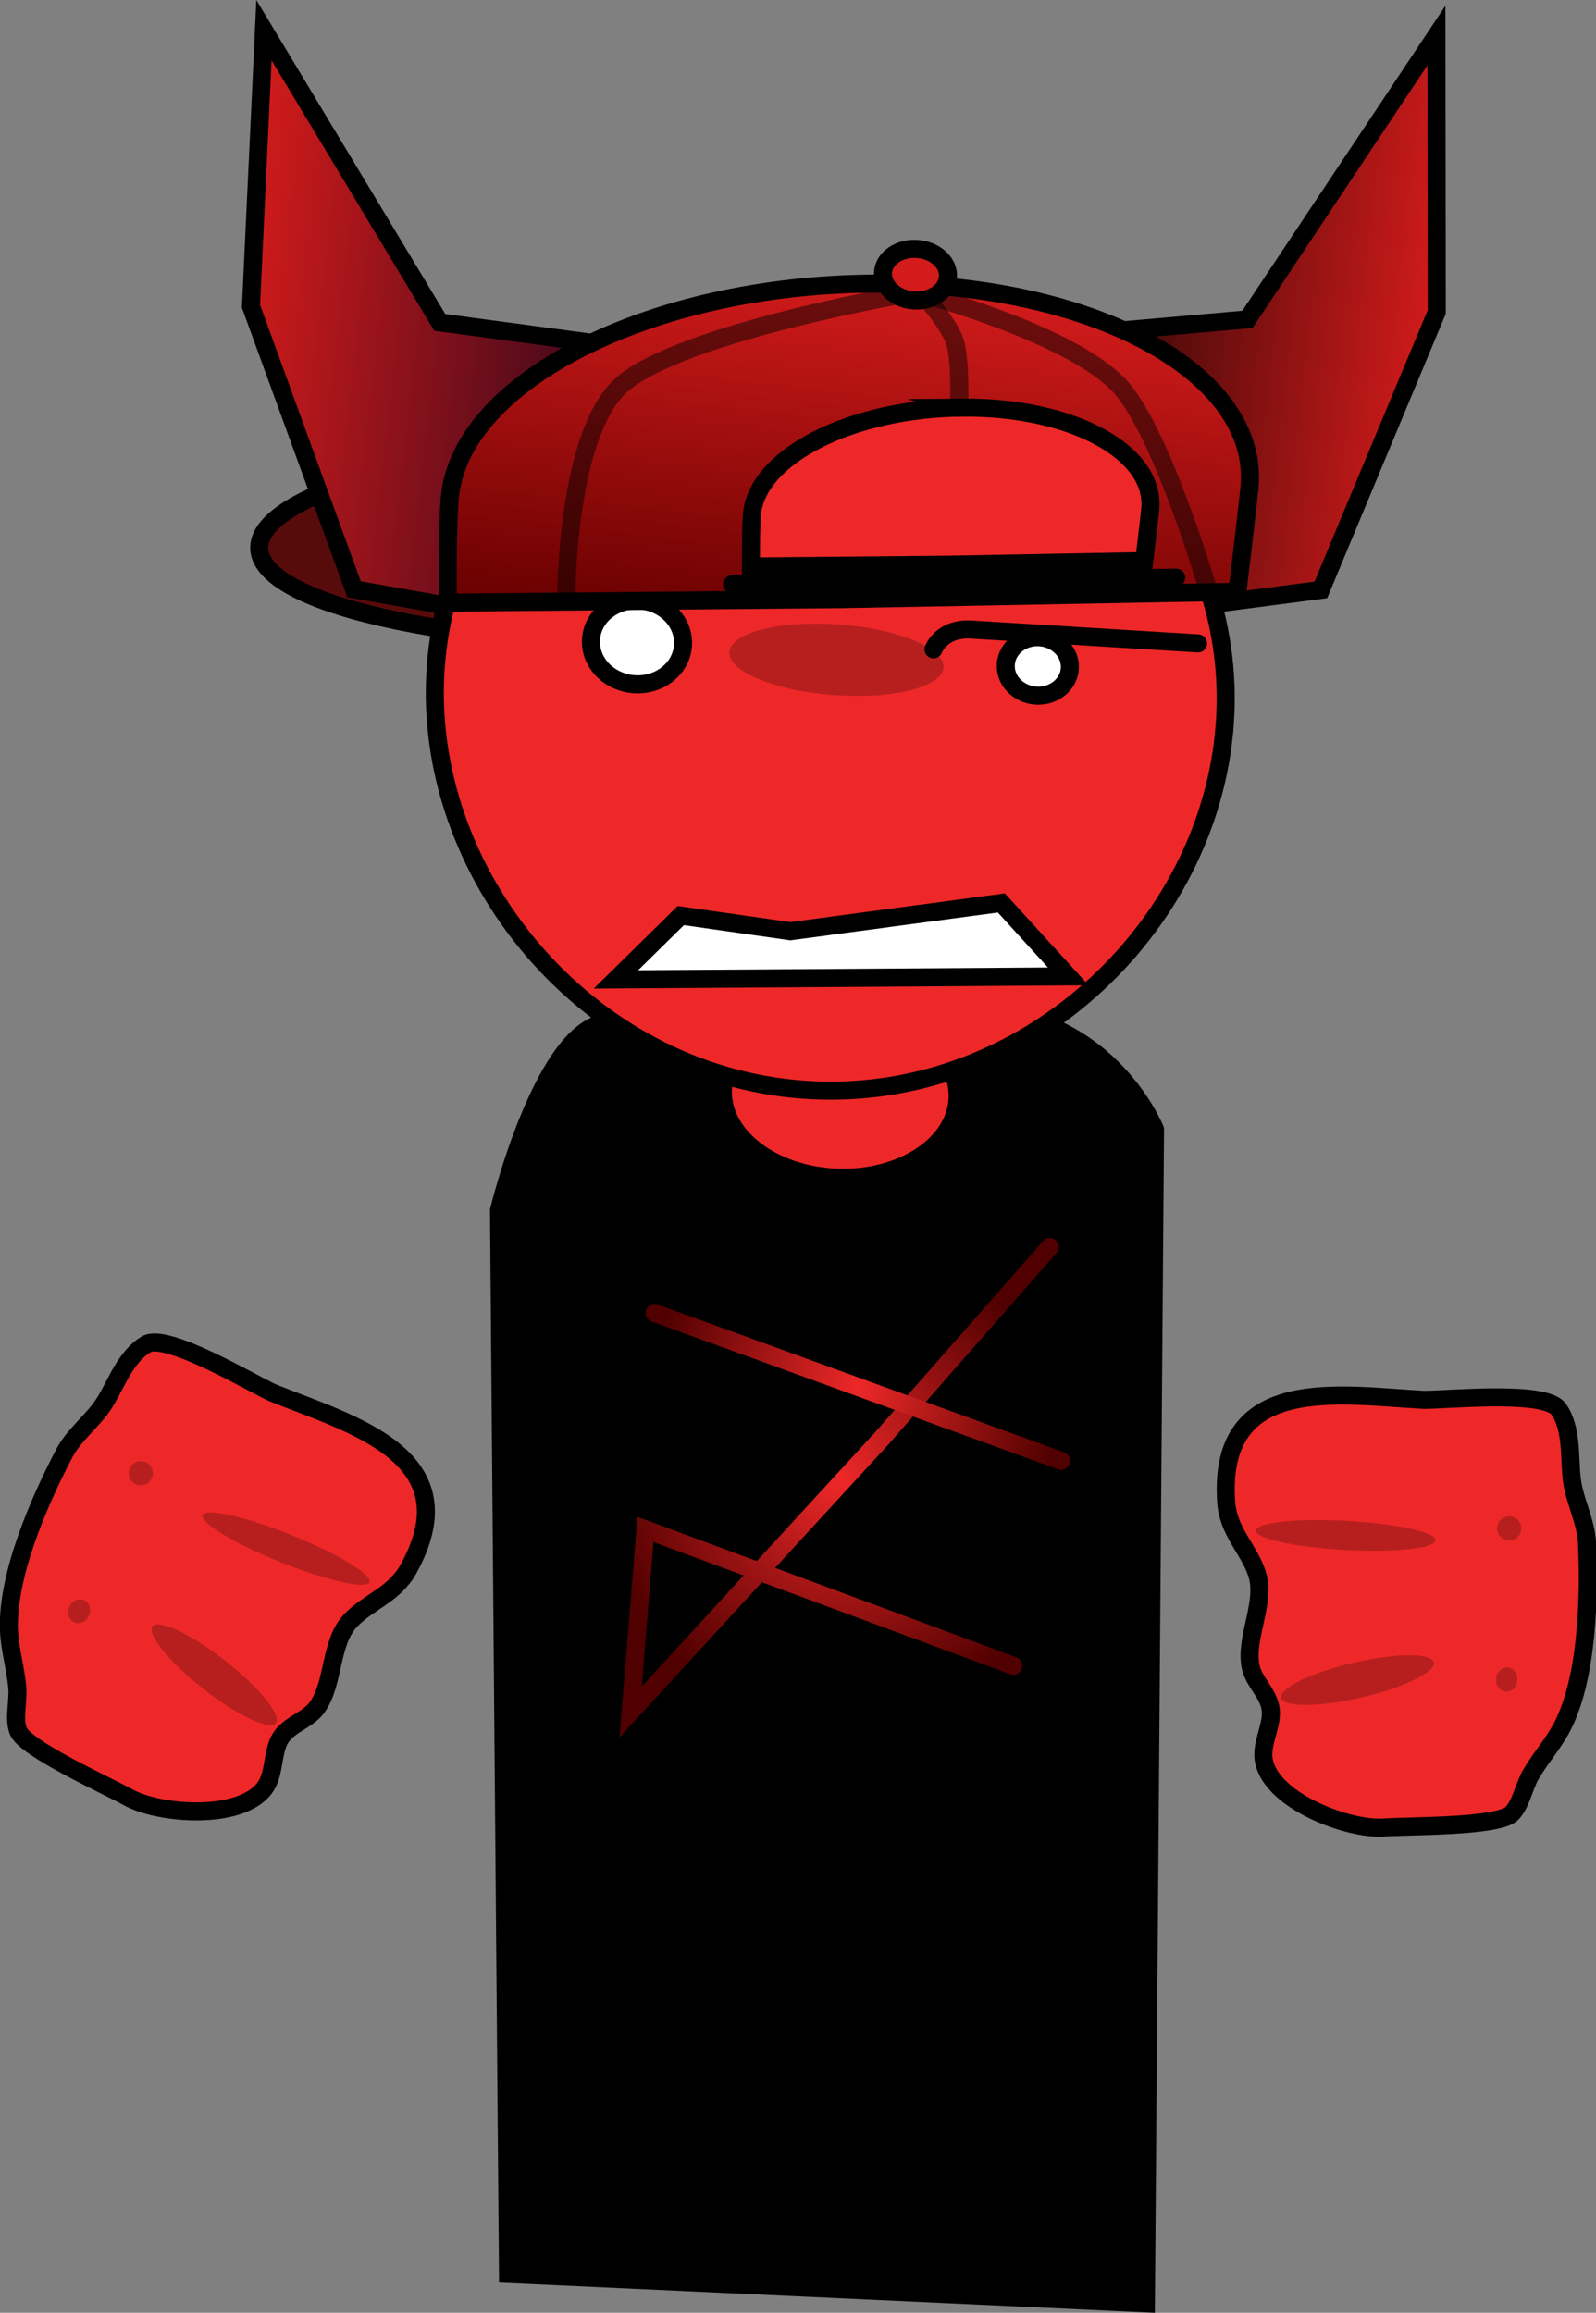 <svg version="1.1" xmlns="http://www.w3.org/2000/svg" xmlns:xlink="http://www.w3.org/1999/xlink" width="221.019" height="320.27" viewBox="0,0,221.019,320.27"><rect x="0" y="0" width="221.019" height="320.27" fill="#808080" stroke="none"/><defs><linearGradient x1="349.486" y1="66.427" x2="410.927" y2="73.539" gradientUnits="userSpaceOnUse" id="color-1"><stop offset="0" stop-color="#000000"/><stop offset="1" stop-color="#d31b1b"/></linearGradient><linearGradient x1="244.463" y1="69.519" x2="309.54" y2="77.052" gradientUnits="userSpaceOnUse" id="color-2"><stop offset="0" stop-color="#d31b1b"/><stop offset="1" stop-color="#16031b"/></linearGradient><linearGradient x1="333.415" y1="65.881" x2="327.501" y2="116.976" gradientUnits="userSpaceOnUse" id="color-3"><stop offset="0" stop-color="#d31b1b"/><stop offset="1" stop-color="#670000"/></linearGradient><radialGradient cx="328.664" cy="232.237" r="33.169" gradientUnits="userSpaceOnUse" id="color-4"><stop offset="0" stop-color="#ee2828"/><stop offset="1" stop-color="#500000"/></radialGradient><radialGradient cx="331.1" cy="219.42" r="28.481" gradientUnits="userSpaceOnUse" id="color-5"><stop offset="0" stop-color="#ee2828"/><stop offset="1" stop-color="#500000"/></radialGradient></defs><g transform="translate(-212.306,-27.367)"><g stroke-miterlimit="10"><path d="M282.654,342.263l-1.243,-147.284c0,0 6.208,-25.668 15.216,-26.03c8.946,-0.359 30.149,-0.813 48.671,-1.557c20.089,-0.807 26.957,16.393 26.957,16.393l-1.262,162.543z" fill="#000000" stroke="#000000" stroke-width="2.5" stroke-linecap="butt"/><path d="M344.92,179.419c-0.221,6.4 -7.676,11.336 -16.653,11.027c-8.976,-0.31 -16.074,-5.749 -15.853,-12.148c0.221,-6.4 7.676,-11.336 16.653,-11.027c8.976,0.31 16.074,5.749 15.853,12.148z" fill="#ee2828" stroke="#000000" stroke-width="2.5" stroke-linecap="butt"/><path d="M381.904,100.401c-0.379,8.322 -30.615,15.664 -67.534,16.398c-36.92,0.734 -66.542,-5.417 -66.163,-13.739c0.379,-8.322 30.615,-15.664 67.534,-16.398c36.92,-0.734 66.542,5.417 66.163,13.739z" fill="#580b0b" stroke="#000000" stroke-width="2.5" stroke-linecap="butt"/><path d="M348.516,74.805l36.537,-3.21l26.175,-39.311l0.044,38.28l-16.048,38.489l-16.035,2.099l-1.462,-13.001l-11.233,-15.233z" fill="url(#color-1)" stroke="#000000" stroke-width="2.5" stroke-linecap="round"/><path d="M291.23,84.174l-11.919,14.703l-2.055,12.92l-15.923,-2.831l-14.27,-39.183l1.795,-38.238l24.348,40.467l36.352,4.878z" fill="url(#color-2)" stroke="#000000" stroke-width="2.5" stroke-linecap="round"/><path d="M381.913,127.672c-2.079,28.478 -28.184,52.793 -58.356,50.59c-30.172,-2.202 -52.986,-30.088 -50.907,-58.566c2.079,-28.478 28.224,-49.779 58.396,-47.577c30.172,2.202 52.947,27.074 50.868,55.553z" fill="#ee2828" stroke="#000000" stroke-width="2.5" stroke-linecap="butt"/><path d="M342.961,119.816c-0.197,2.702 -6.992,4.407 -15.176,3.81c-8.184,-0.597 -14.659,-3.272 -14.462,-5.973c0.197,-2.702 6.992,-4.407 15.176,-3.81c8.184,0.597 14.659,3.272 14.462,5.973z" fill-opacity="0.231" fill="#000000" stroke="none" stroke-width="0" stroke-linecap="butt"/><path d="M306.884,116.781c-0.234,3.203 -3.273,5.591 -6.788,5.334c-3.515,-0.257 -6.175,-3.061 -5.941,-6.263c0.234,-3.203 3.273,-5.591 6.788,-5.334c3.515,0.257 6.175,3.061 5.941,6.263z" fill="#ffffff" stroke="#000000" stroke-width="2.5" stroke-linecap="butt"/><path d="M360.456,119.979c-0.163,2.229 -2.278,3.891 -4.724,3.713c-2.446,-0.179 -4.298,-2.13 -4.135,-4.359c0.163,-2.229 2.278,-3.891 4.724,-3.712c2.446,0.179 4.298,2.13 4.135,4.359z" fill="#ffffff" stroke="#000000" stroke-width="2.5" stroke-linecap="butt"/><path d="M385.322,95.05c-0.422,4.023 -1.655,14.269 -1.655,14.269l-54.795,1.015l-54.549,0.487c0,0 -0.108,-10.875 0.303,-14.796c1.673,-15.959 27.81,-29.114 58.378,-29.383c30.568,-0.269 53.991,12.45 52.318,28.408zM345.53,83.809c-15.225,0.134 -28.243,6.686 -29.077,14.635c-0.205,1.953 -0.151,7.369 -0.151,7.369l27.169,-0.243l27.292,-0.505c0,0 0.614,-5.103 0.824,-7.107c0.834,-7.949 -10.833,-14.283 -26.058,-14.149z" fill="url(#color-3)" stroke="#000000" stroke-width="2.5" stroke-linecap="butt"/><path d="M375.184,107.364l-61.499,0.917" fill="none" stroke="#000000" stroke-width="2.5" stroke-linecap="round"/><path d="M340.497,68.628c0,0 3.319,3.687 4.069,6.131c0.792,2.577 0.564,8.951 0.564,8.951" fill="none" stroke-opacity="0.482" stroke="#000000" stroke-width="2.5" stroke-linecap="round"/><path d="M290.726,110.28c0,0 -0.066,-22.829 7.706,-29.653c8.311,-7.297 40.653,-12.807 40.653,-12.807c0,0 20.738,5.386 28.037,12.741c5.804,5.85 12.308,27.92 12.308,27.92" fill="none" stroke-opacity="0.482" stroke="#000000" stroke-width="2.5" stroke-linecap="round"/><path d="M343.584,65.733c-0.144,1.967 -2.274,3.415 -4.759,3.233c-2.485,-0.181 -4.382,-1.923 -4.239,-3.89c0.144,-1.967 2.274,-3.415 4.759,-3.233c2.485,0.181 4.382,1.923 4.239,3.89z" fill="#d31b1b" stroke="#000000" stroke-width="2.5" stroke-linecap="butt"/><path d="M341.58,117.288c0,0 1.077,-2.998 5.273,-2.741c7.501,0.459 31.369,1.919 31.369,1.919" fill="none" stroke="#000000" stroke-width="2.5" stroke-linecap="round"/><path d="M352.636,258.043l-50.95,-18.88l-2.044,25.261l34.851,-37.967l23.194,-26.408" fill="none" stroke="url(#color-4)" stroke-width="2.5" stroke-linecap="round"/><path d="M302.955,209.184l56.29,20.472" fill="none" stroke="url(#color-5)" stroke-width="2.5" stroke-linecap="round"/><g><path d="M250.074,220.245c10.845,4.357 27.417,8.707 18.827,24.338c-2.003,3.645 -5.526,4.555 -8.032,7.176c-2.927,3.062 -2.235,8.721 -4.679,12.077c-1.351,1.855 -4.155,2.376 -5.237,4.578c-0.985,2.005 -0.604,4.766 -2.07,6.644c-3.454,4.422 -14.576,3.579 -18.872,1.178c-2.812,-1.571 -14.199,-6.683 -15.186,-9.181c-0.648,-1.639 0.027,-4.173 -0.122,-5.948c-0.221,-2.637 -1.029,-5.266 -1.148,-7.888c-0.347,-7.639 4.202,-18.022 7.668,-24.627c1.373,-2.617 4.05,-4.528 5.598,-7.035c1.613,-2.613 2.895,-6.364 5.743,-8.036c2.798,-1.642 14.505,5.344 17.436,6.69z" fill="#ee2828" stroke="#000000" stroke-width="2.5" stroke-linecap="round"/><path d="M252.674,239.945c6.385,2.565 11.224,5.484 10.808,6.519c-0.416,1.035 -5.929,-0.206 -12.314,-2.771c-6.385,-2.565 -11.224,-5.484 -10.808,-6.519c0.416,-1.035 5.929,0.206 12.314,2.771z" fill-opacity="0.231" fill="#000000" stroke="none" stroke-width="0" stroke-linecap="butt"/><path d="M243.496,257.345c4.718,3.7 7.861,7.57 7.02,8.642c-0.841,1.072 -5.347,-1.058 -10.065,-4.759c-4.718,-3.7 -7.861,-7.57 -7.02,-8.642c0.841,-1.072 5.347,1.058 10.065,4.759z" fill-opacity="0.231" fill="#000000" stroke="none" stroke-width="0" stroke-linecap="butt"/><path d="M232.433,229.82c0.86,0.345 1.277,1.323 0.931,2.182c-0.345,0.86 -1.323,1.277 -2.182,0.931c-0.86,-0.345 -1.277,-1.323 -0.931,-2.182c0.345,-0.86 1.323,-1.277 2.182,-0.931z" fill-opacity="0.231" fill="#000000" stroke="none" stroke-width="0" stroke-linecap="butt"/><path d="M223.9,248.941c0.759,0.305 1.094,1.249 0.748,2.109c-0.345,0.86 -1.241,1.31 -1.999,1.005c-0.759,-0.305 -1.094,-1.249 -0.748,-2.109c0.345,-0.86 1.241,-1.31 1.999,-1.005z" fill-opacity="0.231" fill="#000000" stroke="none" stroke-width="0" stroke-linecap="butt"/></g><g><path d="M409.535,221.214c3.226,0.019 16.788,-1.366 18.63,1.305c1.875,2.718 1.452,6.661 1.81,9.71c0.343,2.926 1.962,5.79 2.101,8.742c0.351,7.451 0.086,18.784 -3.456,25.561c-1.216,2.326 -3.059,4.368 -4.374,6.664c-0.885,1.545 -1.344,4.127 -2.624,5.339c-1.95,1.847 -14.431,1.668 -17.643,1.904c-4.908,0.361 -15.345,-3.575 -16.607,-9.042c-0.536,-2.322 0.976,-4.663 0.931,-6.897c-0.05,-2.452 -2.371,-4.109 -2.812,-6.362c-0.797,-4.075 2.221,-8.911 0.863,-12.923c-1.163,-3.434 -3.972,-5.748 -4.247,-9.898c-1.18,-17.796 15.677,-14.736 27.348,-14.103z" fill="#ee2828" stroke="#000000" stroke-width="2.5" stroke-linecap="round"/><path d="M411.105,240.662c-0.06,1.114 -5.679,1.714 -12.55,1.341c-6.871,-0.373 -12.392,-1.578 -12.331,-2.692c0.06,-1.114 5.679,-1.714 12.55,-1.341c6.871,0.373 12.392,1.578 12.331,2.692z" fill-opacity="0.231" fill="#000000" stroke="none" stroke-width="0" stroke-linecap="butt"/><path d="M410.872,257.559c0.309,1.327 -4.174,3.506 -10.014,4.866c-5.84,1.36 -10.824,1.387 -11.133,0.06c-0.309,-1.327 4.174,-3.506 10.014,-4.866c5.84,-1.36 10.824,-1.387 11.133,-0.06z" fill-opacity="0.231" fill="#000000" stroke="none" stroke-width="0" stroke-linecap="butt"/><path d="M422.981,239.112c-0.05,0.925 -0.841,1.635 -1.766,1.584c-0.925,-0.05 -1.635,-0.841 -1.584,-1.766c0.05,-0.925 0.841,-1.635 1.766,-1.584c0.925,0.05 1.635,0.841 1.584,1.766z" fill-opacity="0.231" fill="#000000" stroke="none" stroke-width="0" stroke-linecap="butt"/><path d="M422.439,260.037c-0.05,0.925 -0.753,1.639 -1.569,1.595c-0.816,-0.044 -1.438,-0.83 -1.387,-1.756c0.05,-0.925 0.753,-1.639 1.569,-1.595c0.816,0.044 1.438,0.83 1.387,1.756z" fill-opacity="0.231" fill="#000000" stroke="none" stroke-width="0" stroke-linecap="butt"/></g><path d="M297.602,162.995l8.983,-8.838l15.171,2.165l29.22,-3.917l9.266,10.171z" fill="#ffffff" stroke="#000000" stroke-width="2.5" stroke-linecap="round"/></g></g></svg>